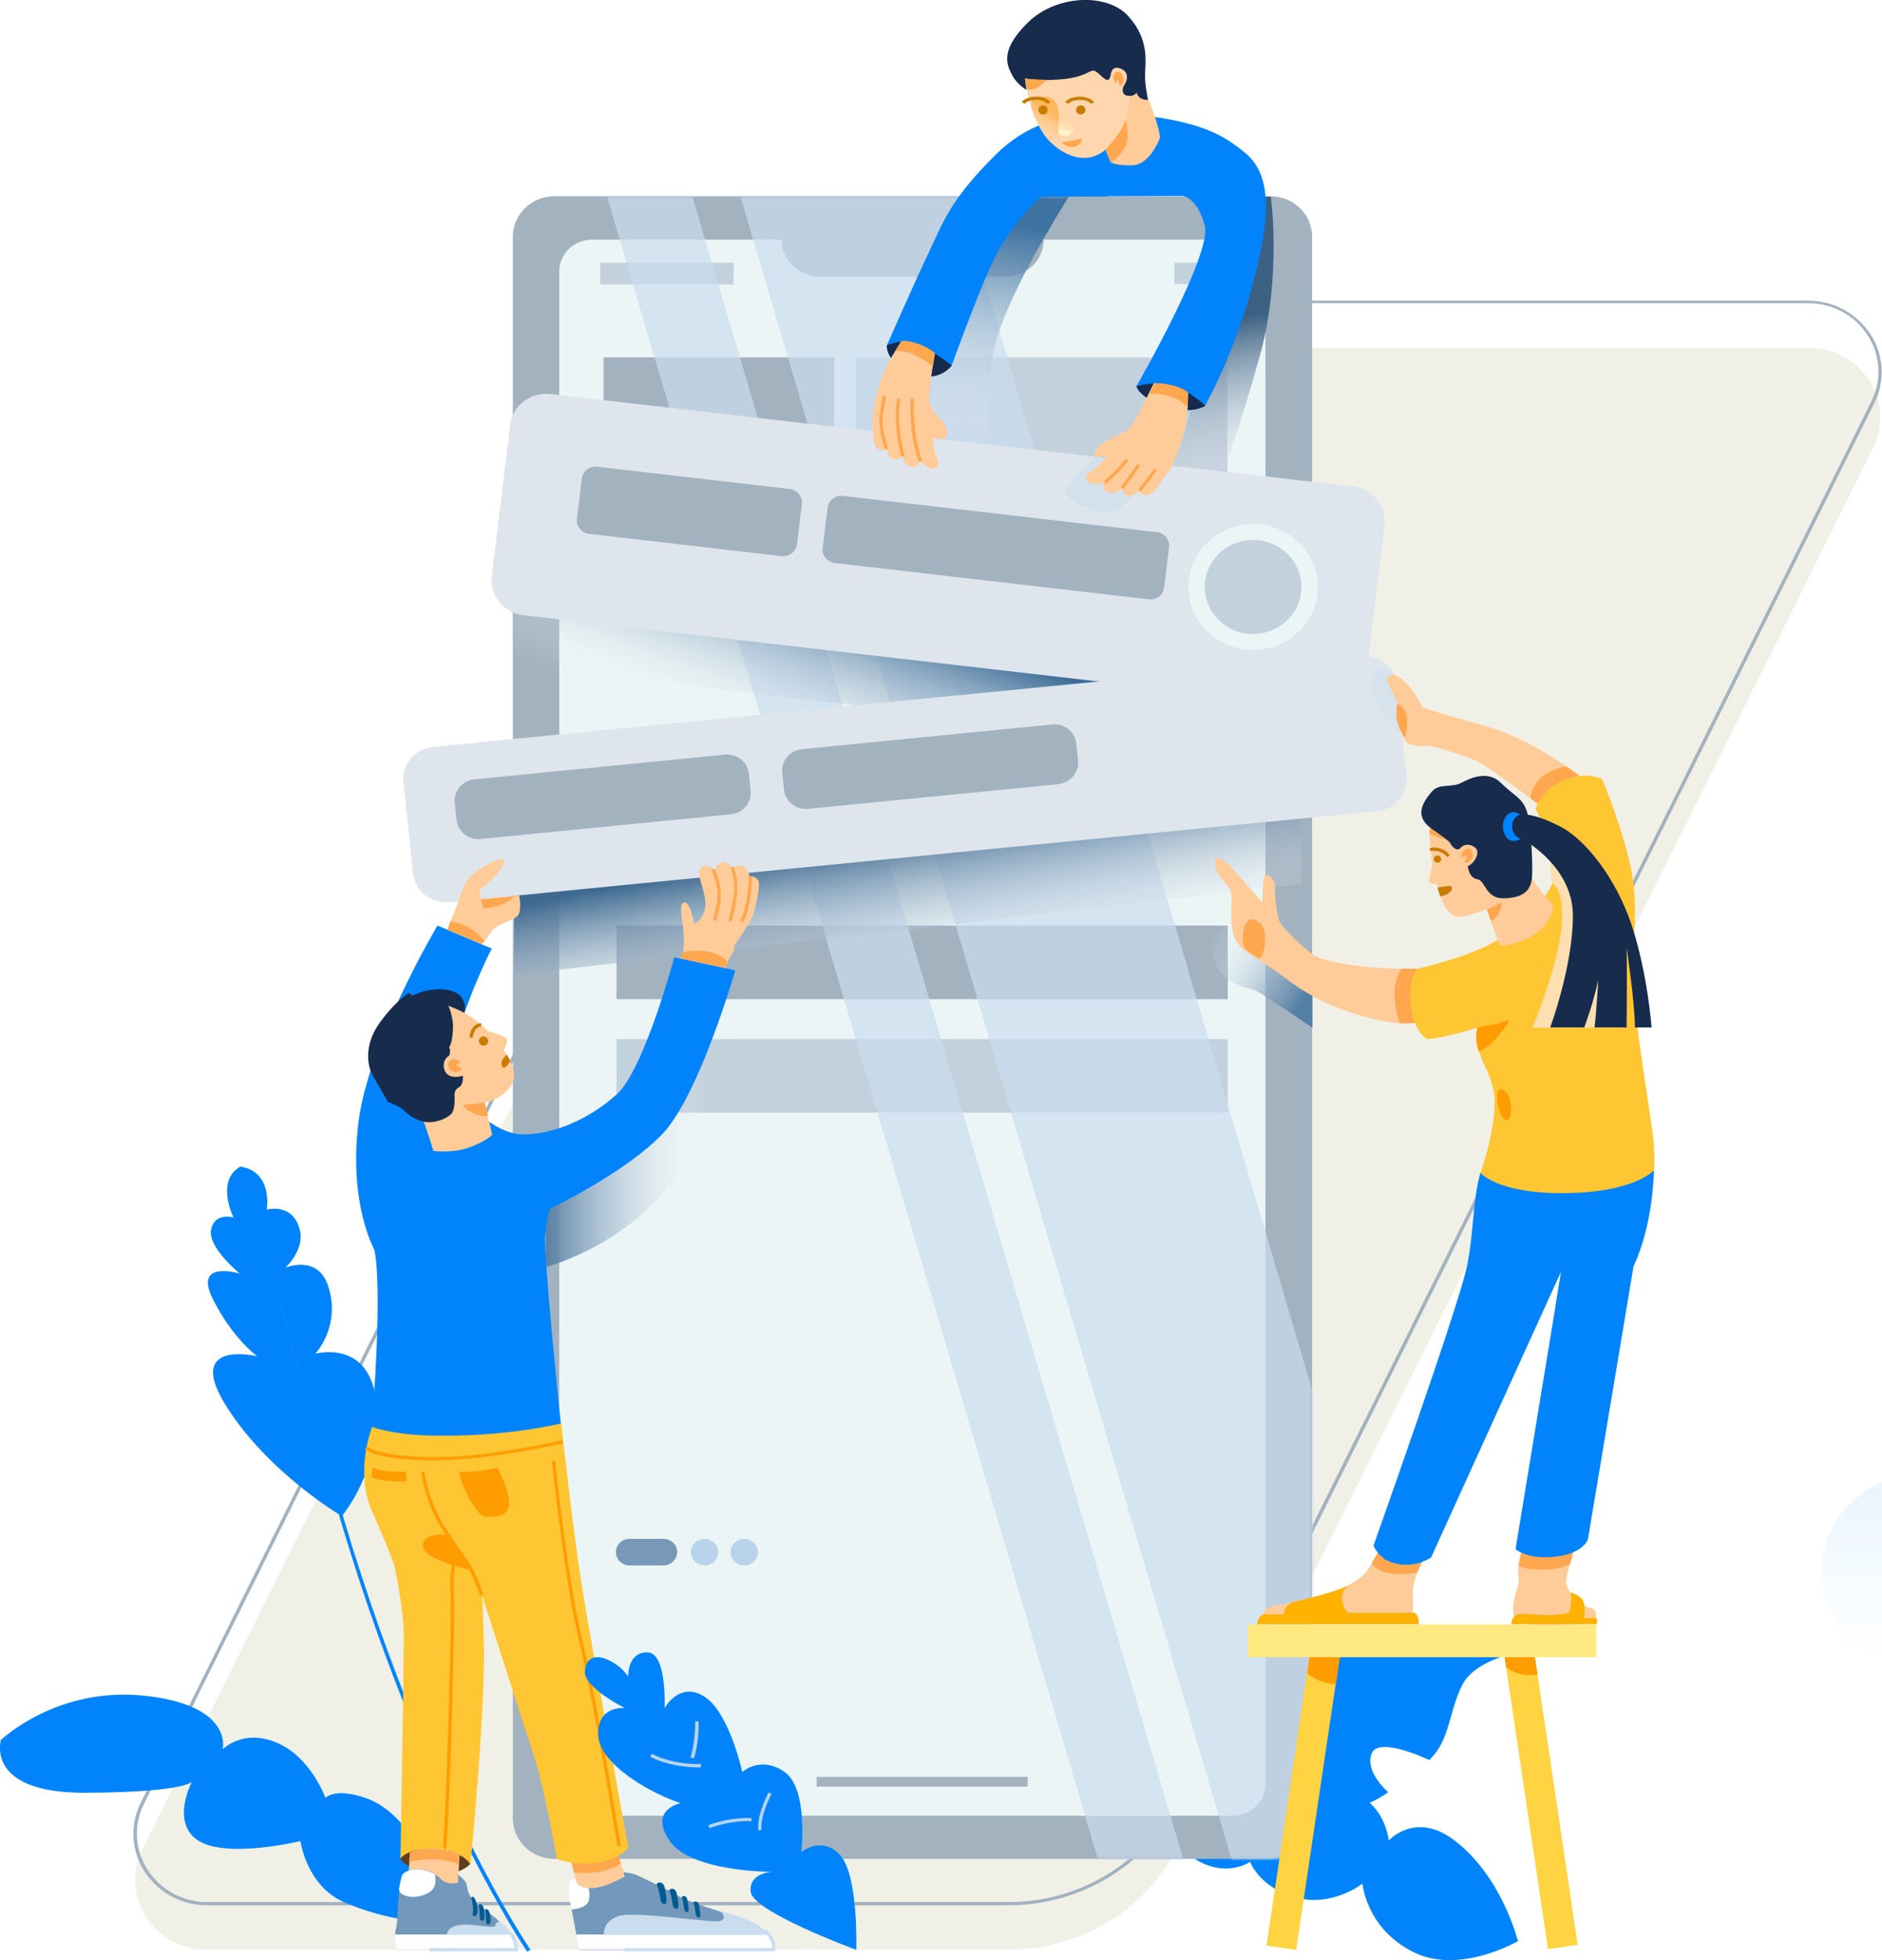 <svg width="563" height="586" viewBox="0 0 563 586" fill="none" xmlns="http://www.w3.org/2000/svg">
<g clip-path="url(#clip0_921_3450)">
<path d="M42.594 552.841L250.677 134.671C260.053 115.862 279.605 103.937 301.052 103.937H540.955C556.815 103.937 567.19 120.031 560.307 133.993L352.224 552.163C342.848 570.972 323.296 582.897 301.85 582.897H61.946C46.086 582.897 35.711 566.803 42.594 552.841Z" fill="#F0F0E7"/>
<path d="M301.85 569.615H61.946C54.365 569.615 47.383 565.833 43.293 559.628C39.203 553.326 38.804 545.57 42.096 538.977L250.178 120.807C259.555 101.997 279.505 89.878 300.952 89.878H540.855C548.437 89.878 555.419 93.659 559.509 99.864C563.599 106.07 563.998 113.923 560.706 120.516L352.723 538.589C343.347 557.398 323.396 569.615 301.85 569.615ZM43.093 539.268C39.901 545.667 40.3 553.035 44.191 559.046C48.081 565.058 54.764 568.645 61.946 568.645H301.85C322.997 568.645 342.549 556.72 351.726 538.201L559.808 120.031C563 113.632 562.601 106.263 558.711 100.252C554.821 94.241 548.237 90.654 540.955 90.654H301.052C279.904 90.654 260.353 102.579 251.176 121.098L43.093 539.268Z" fill="#A3B2BF"/>
<path d="M0.3 520.167C0.3 520.167 17.058 504.073 43.492 506.981C69.926 509.89 66.635 522.979 66.635 522.979C66.635 522.979 72.719 516.677 82.894 521.04C93.069 525.403 97.358 537.522 97.358 537.522C97.358 537.522 100.052 534.323 109.328 537.522C118.605 540.722 124.491 550.321 126.087 555.265C127.683 560.21 128.88 570.875 128.88 570.875L132.87 582.898C132.87 582.898 118.406 562.828 100.65 552.744C82.894 542.661 47.283 523.27 47.283 523.27L0.3 520.167Z" fill="#0184FB"/>
<path d="M132.969 582.897C132.969 582.897 109.129 540.14 66.634 526.372C24.24 512.605 0.299 520.07 0.299 520.07C0.299 520.07 -4.788 536.165 25.736 535.971C56.26 535.777 57.457 532.577 57.457 532.577C57.457 532.577 50.774 545.085 59.552 550.417C68.23 555.653 89.876 550.417 89.876 550.417C89.876 550.417 91.672 563.894 103.044 568.742C114.415 573.59 123.692 574.268 123.692 574.268L132.969 582.897Z" fill="#0184FB"/>
<path d="M157.708 583.479C157.609 583.382 148.731 570.293 136.86 545.86C125.888 523.27 110.027 485.942 96.86 436.688C77.408 364.359 74.615 359.318 74.415 358.93L74.814 358.639L74.615 358.057L75.014 358.154C76.411 358.93 84.889 388.21 97.857 436.397C111.024 485.554 126.885 522.785 137.858 545.375C149.728 569.808 158.606 582.8 158.706 582.897L157.708 583.479Z" fill="#0184FB"/>
<path d="M102.246 453.268C102.246 453.268 113.817 439.888 112.52 420.012C111.224 400.136 94.365 404.693 94.365 404.693C94.365 404.693 102.246 396.258 98.056 384.138C94.864 375.024 85.388 379 85.388 379C85.388 379 91.273 373.57 89.677 367.656C87.582 359.415 79.802 361.645 79.802 361.645C79.802 361.645 81.797 350.01 71.622 348.75L102.246 453.268Z" fill="#0184FB"/>
<path d="M102.246 453.266C102.246 453.266 80.201 440.371 67.632 420.302C55.064 400.232 76.909 405.467 76.909 405.467C76.909 405.467 69.528 400.135 63.642 388.306C57.757 376.478 71.722 380.744 71.722 380.744C71.722 380.744 62.146 372.987 63.144 367.655C64.141 362.322 69.827 363.97 69.827 363.97C69.827 363.97 64.44 353.014 71.822 348.845L102.246 453.266Z" fill="#0184FB"/>
<path d="M454.07 580.28C454.07 580.28 449.382 561.082 435.118 550.223C423.447 541.303 415.466 550.223 415.466 550.223C415.466 550.223 413.771 534.42 398.509 535.874C383.247 537.328 379.855 543.921 379.855 543.921C379.855 543.921 371.576 537.619 365.191 539.849C358.907 542.079 352.523 548.672 352.523 548.672L410.778 555.071L454.07 580.28Z" fill="#0184FB"/>
<path d="M352.723 551.968C352.723 551.968 387.936 543.145 415.567 554.586C443.198 566.027 454.171 580.28 454.171 580.28C454.171 580.28 436.515 590.654 422.55 583.479C408.584 576.304 407.587 563.118 407.587 563.118C407.587 563.118 398.609 570.293 387.637 567.287C376.664 564.282 373.971 556.622 373.971 556.622C373.971 556.622 364.295 563.409 352.723 551.968Z" fill="#0184FB"/>
<path d="M356.713 516.192C356.713 516.192 365.392 496.51 398.609 494.28C431.827 492.05 451.677 488.753 458.46 493.019C458.46 493.019 441.902 495.153 437.512 503.588C433.223 512.12 433.822 520.361 427.537 526.178C427.537 526.178 412.275 518.81 410.28 524.336C408.285 529.863 415.268 535.777 415.268 535.777C415.268 535.777 404.993 544.309 387.636 541.594C370.28 538.88 363.696 535.777 363.696 535.777C363.696 535.777 369.382 526.469 365.392 526.178C361.402 525.887 356.713 533.159 356.713 533.159V516.192Z" fill="#0184FB"/>
<path d="M380.155 555.75H165.888C159.005 555.75 153.419 550.32 153.419 543.63V70.778C153.419 64.088 159.005 58.658 165.888 58.658H380.055C386.938 58.658 392.524 64.088 392.524 70.778V543.63C392.624 550.32 387.038 555.75 380.155 555.75Z" fill="#A3B2BF"/>
<path d="M368.783 71.65H312.223C312.223 77.759 307.136 82.703 300.852 82.703H245.19C238.906 82.703 233.818 77.759 233.818 71.65H177.159C171.673 71.65 167.284 75.916 167.284 81.249V533.256C167.284 538.589 171.673 542.855 177.159 542.855H368.683C374.169 542.855 378.558 538.589 378.558 533.256V81.249C378.658 75.916 374.269 71.65 368.783 71.65Z" fill="#EBF5F6"/>
<path d="M198.506 468.005H188.331C186.137 468.005 184.241 466.26 184.241 464.03C184.241 461.897 186.037 460.055 188.331 460.055H198.506C200.701 460.055 202.596 461.8 202.596 464.03C202.496 466.26 200.701 468.005 198.506 468.005Z" fill="#7799B7"/>
<path d="M210.776 468.005C208.581 468.005 206.686 466.26 206.686 464.03C206.686 461.897 208.481 460.055 210.776 460.055C212.97 460.055 214.865 461.8 214.865 464.03C214.865 466.26 212.97 468.005 210.776 468.005Z" fill="#B9D3EB"/>
<path d="M222.647 468.005C220.452 468.005 218.557 466.26 218.557 464.03C218.557 461.897 220.352 460.055 222.647 460.055C224.841 460.055 226.737 461.8 226.737 464.03C226.737 466.26 224.941 468.005 222.647 468.005Z" fill="#B9D3EB"/>
<path d="M367.286 276.711H184.441V298.72H367.286V276.711Z" fill="#A3B2BF"/>
<path d="M392.623 307.252C392.623 307.252 378.159 297.363 375.666 296.199C373.172 295.036 367.785 294.842 364.394 289.413C361.002 283.983 363.097 278.941 361.9 277.293C360.703 275.645 355.117 271.961 356.214 270.797C357.311 269.634 360.304 269.924 363.396 272.251C366.488 274.578 369.68 276.711 369.68 276.711L392.623 291.449V307.252Z" fill="url(#paint0_linear_921_3450)"/>
<path d="M367.286 310.646H184.441V332.655H367.286V310.646Z" fill="#C3D1DD"/>
<path d="M307.435 531.22H244.292V534.129H307.435V531.22Z" fill="#A3B2BF"/>
<path d="M367.187 106.845H255.964V173.939H367.187V106.845Z" fill="#C3D1DD"/>
<path d="M380.154 58.755C380.154 58.755 383.546 82.703 376.763 106.845C369.98 130.987 365.89 140.974 365.89 140.974H351.326L373.272 59.046L380.154 58.755Z" fill="url(#paint1_linear_921_3450)"/>
<path d="M249.579 106.845H180.551V173.939H249.579V106.845Z" fill="#A3B2BF"/>
<path d="M219.454 78.534H179.553V85.03H219.454V78.534Z" fill="#C3D1DD"/>
<path d="M351.326 84.933V78.534H367.286" fill="#C3D1DD"/>
<mask id="mask0_921_3450" style="mask-type:alpha" maskUnits="userSpaceOnUse" x="153" y="58" width="240" height="498">
<path d="M380.155 555.75H165.888C159.005 555.75 153.419 550.32 153.419 543.63V70.778C153.419 64.088 159.005 58.658 165.888 58.658H380.056C386.939 58.658 392.525 64.088 392.525 70.778V543.63C392.624 550.32 387.038 555.75 380.155 555.75Z" fill="#A8D4DA"/>
</mask>
<g mask="url(#mask0_921_3450)">
<g opacity="0.7">
<g style="mix-blend-mode:multiply">
<path d="M328.581 556.332L181.447 58.27H206.984L354.118 556.332H328.581Z" fill="#CADDEF"/>
</g>
</g>
<g opacity="0.7">
<g style="mix-blend-mode:multiply">
<path d="M368.582 556.332L221.348 58.27H286.985L434.119 556.332H368.582Z" fill="#CADDEF"/>
</g>
</g>
<path d="M319.903 58.562C319.903 58.562 302.147 86.194 297.958 102.192C293.768 118.189 296.561 132.927 296.561 132.927L279.204 130.987C279.204 130.987 276.411 117.414 283.194 97.538C289.978 77.662 308.432 58.562 308.432 58.562H319.903Z" fill="url(#paint2_linear_921_3450)"/>
</g>
<path d="M367.286 78.534V84.933H351.326" fill="#C3D1DD"/>
<path d="M153.817 156.68V199.147L389.332 226.294V175.49L153.817 156.68Z" fill="url(#paint3_linear_921_3450)"/>
<path d="M396.514 211.557L156.611 183.925C150.625 183.246 146.436 178.01 147.134 172.193L152.62 127.012C153.319 121.194 158.705 117.122 164.69 117.801L404.694 145.433C410.679 146.112 414.868 151.348 414.17 157.165L408.684 202.346C407.886 208.067 402.499 212.236 396.514 211.557Z" fill="#DEE5EC"/>
<g opacity="0.7">
<g style="mix-blend-mode:multiply">
<path opacity="0.7" d="M327.585 136.514C327.585 136.514 319.605 143.979 318.907 146.694C318.208 149.409 330.577 156.002 335.665 151.348C340.752 146.694 348.533 138.938 348.533 138.938L327.585 136.514Z" fill="#CADDEF"/>
</g>
</g>
<path d="M389.332 221.834V264.301L153.817 291.449V240.644L389.332 221.834Z" fill="url(#paint4_linear_921_3450)"/>
<path d="M411.975 242.486L134.366 269.731C128.979 270.215 124.191 266.434 123.593 261.199L120.7 233.76C120.201 228.524 124.091 223.871 129.478 223.289L407.088 196.044C412.474 195.56 417.262 199.341 417.861 204.576L420.754 232.015C421.252 237.25 417.362 242.001 411.975 242.486Z" fill="#DEE5EC"/>
<g opacity="0.7">
<g opacity="0.7">
<path opacity="0.7" d="M419.357 219.12C419.357 219.12 409.581 211.751 410.279 204.092C410.978 196.432 417.062 201.668 417.062 201.668C417.062 201.668 419.357 215.629 419.357 219.12Z" fill="#CADDEF"/>
</g>
</g>
<path d="M371.975 45.278C367.785 41.982 362.498 37.716 347.536 35.292C329.88 32.48 311.824 32.48 298.059 46.054C284.293 59.628 282.298 66.124 277.909 75.335C273.52 84.545 265.34 103.161 265.34 103.161C265.34 103.161 265.34 109.754 273.719 111.693C281.999 113.632 284.692 109.269 284.692 109.269C284.692 109.269 292.872 86.678 297.36 77.468C301.849 68.257 310.627 58.755 311.924 58.755C313.221 58.755 353.72 58.561 353.72 58.561C353.72 58.561 358.01 58.755 360.404 67.384C362.698 76.013 339.955 115.474 339.955 115.474C339.955 115.474 340.354 118.48 348.134 121.389C355.915 124.297 360.503 121.292 360.503 121.292C360.503 121.292 371.077 102.579 376.464 78.146C380.354 60.985 379.357 50.999 371.975 45.278Z" fill="#0184FB"/>
<path d="M339.955 115.474C339.955 115.474 345.641 113.729 350.828 115.28C355.915 116.832 360.604 121.291 360.604 121.291C360.604 121.291 356.913 124.006 348.933 121.582C340.952 119.158 339.955 115.474 339.955 115.474Z" fill="#172B4D"/>
<path d="M265.341 103.161C265.939 103.161 269.031 101.222 273.819 102.773C278.607 104.324 284.692 109.269 284.692 109.269C284.692 109.269 280.603 115.183 272.223 111.305C264.343 107.524 265.341 103.161 265.341 103.161Z" fill="#172B4D"/>
<path d="M336.663 15.028C336.663 15.028 340.554 22.688 343.546 29.863C346.638 37.037 347.037 41.109 347.037 41.109C347.037 41.109 344.145 49.448 338.459 49.448C332.773 49.448 332.174 48.381 332.174 48.381L325.292 31.511L336.663 15.028Z" fill="#FFCC99"/>
<path d="M316.513 5.721C316.513 5.721 309.63 8.144 307.336 15.416C305.041 22.688 308.633 36.843 314.019 42.273C319.406 47.702 327.585 50.029 333.172 41.982C338.758 33.838 336.663 32.48 339.157 25.694C341.65 18.907 339.356 16.192 337.062 12.411C333.271 6.011 326.289 2.521 316.513 5.721Z" fill="#FFD6AD"/>
<path d="M316.712 34.128C316.513 33.353 316.613 31.414 315.216 29.862C313.82 28.311 307.934 28.505 308.433 31.704C309.031 35.389 312.224 40.334 313.421 41.691C314.717 42.951 317.111 40.237 317.111 40.237C317.111 40.237 316.712 40.237 316.613 39.17C316.513 38.104 317.012 35.583 316.712 34.128Z" fill="url(#paint5_linear_921_3450)"/>
<path d="M355.416 117.413C355.416 117.413 355.515 122.067 354.817 125.945C354.219 129.92 351.426 138.646 349.131 141.652C346.837 144.658 345.241 147.566 343.445 147.954C341.65 148.342 340.952 147.372 340.652 146.694C340.652 146.694 339.156 148.536 337.361 148.148C335.565 147.76 335.465 145.918 335.465 145.918C335.465 145.918 333.77 148.051 331.475 147.179C329.48 146.403 330.178 144.367 330.178 144.367C330.178 144.367 326.488 145.239 325.39 143.979C324.293 142.719 325.291 141.264 326.687 140.683C328.084 140.101 331.076 136.513 331.076 136.513H327.186C327.186 136.513 326.887 134.09 331.076 131.763C334.867 129.63 336.862 129.242 338.258 127.594C339.655 125.945 345.141 114.601 345.141 114.601C345.141 114.601 351.326 114.311 355.416 117.413Z" fill="#FFCC99"/>
<path d="M269.629 102.094C269.629 102.094 267.036 105.876 265.24 109.463C263.444 113.05 260.851 121.873 261.05 125.558C261.25 129.242 260.951 132.635 262.148 133.799C263.345 134.962 264.542 134.671 265.24 134.187C265.24 134.187 265.439 136.514 267.135 137.192C268.831 137.871 269.928 136.32 269.928 136.32C269.928 136.32 270.128 139.034 272.522 139.519C274.617 140.004 275.215 137.871 275.215 137.871C275.215 137.871 277.809 140.586 279.405 140.101C281.001 139.616 281.001 137.871 280.203 136.707C279.405 135.447 279.105 130.987 279.105 130.987L282.597 131.375C282.597 131.375 284.193 128.66 282.098 126.333C279.305 123.134 278.108 121.582 277.908 119.546C277.709 117.51 279.604 105.682 279.604 105.682C279.604 105.682 273.819 101.513 269.629 102.094Z" fill="#FFCC99"/>
<path d="M341.252 146.985L340.454 146.403C340.454 146.403 343.047 143.398 345.242 140.101L346.04 140.586C343.845 143.882 341.252 146.888 341.252 146.985Z" fill="#FFA74F"/>
<path d="M336.065 146.209L335.267 145.627C335.267 145.531 339.357 140.198 340.155 138.744L341.052 139.228C340.254 140.683 336.264 145.918 336.065 146.209Z" fill="#FFA74F"/>
<path d="M330.777 144.658L330.179 143.882C330.179 143.882 333.67 141.071 336.763 137.192L337.561 137.774C334.369 141.846 330.777 144.658 330.777 144.658Z" fill="#FFA74F"/>
<path d="M203.594 286.504C203.594 286.504 204.791 285.728 204.592 280.493C204.392 275.354 202.896 270.894 204.392 269.924C205.888 268.955 207.085 273.027 207.684 276.227C207.684 276.227 209.579 275.742 210.776 272.154C211.973 268.567 208.781 263.041 209.18 260.52C209.579 257.999 213.07 258.678 213.968 260.52C213.968 260.52 213.769 258.387 215.963 257.902C218.357 257.514 219.155 260.035 219.155 260.035C219.155 260.035 220.153 258.29 221.849 258.774C224.143 259.453 224.143 261.974 224.143 261.974C224.143 261.974 226.337 261.78 226.936 263.525C227.435 265.271 225.938 271.379 225.24 273.609C224.542 275.839 219.754 282.529 219.754 282.529C219.754 282.529 219.854 284.177 218.856 285.437C217.859 286.698 216.961 289.509 216.961 289.509L203.594 286.504Z" fill="#FFCC99"/>
<path d="M109.628 432.81C109.628 432.81 103.244 421.369 106.635 416.036C110.126 410.704 111.224 413.225 111.224 413.225C111.224 413.225 114.316 421.466 113.418 427.283L109.628 432.81Z" fill="#0184FB"/>
<path d="M163.294 378.806C163.294 378.806 188.93 372.213 203.494 349.913C218.058 327.613 209.778 318.693 209.778 318.693L163.294 355.827V378.806Z" fill="url(#paint6_linear_921_3450)"/>
<path d="M130.874 276.711C130.874 276.711 110.225 311.325 107.233 335.564C104.24 359.802 111.921 373.473 111.921 373.473C111.921 373.473 114.714 381.23 111.223 426.702C111.223 426.702 118.505 432.519 133.168 432.81C147.832 433.101 167.782 425.732 167.782 425.732C167.782 425.732 162.495 375.024 163.094 369.207C163.692 363.39 164.391 361.451 164.391 361.451C164.391 361.451 187.334 350.495 198.306 338.86C209.279 327.225 219.953 290.091 219.953 290.091L201.698 286.213C201.698 286.213 192.72 319.857 184.441 327.225C176.161 334.691 165.488 339.151 156.51 339.151C147.533 339.151 138.555 328.486 138.555 328.486C138.555 328.486 134.266 315.882 138.854 302.986C143.543 290.091 147.134 283.595 147.134 283.595L130.874 276.711Z" fill="#0184FB"/>
<path d="M129.678 344.096C129.678 344.096 125.887 343.611 123.892 341.672C121.897 339.733 130.276 337.794 133.967 338.569C137.658 339.345 138.456 343.708 138.456 343.708C138.456 343.708 132.969 344.968 129.678 344.096Z" fill="#0184FB"/>
<path d="M374.867 194.299C385.555 194.299 394.219 185.878 394.219 175.49C394.219 165.101 385.555 156.68 374.867 156.68C364.18 156.68 355.515 165.101 355.515 175.49C355.515 185.878 364.18 194.299 374.867 194.299Z" fill="#EBF5F6"/>
<path d="M374.868 189.548C382.856 189.548 389.332 183.254 389.332 175.49C389.332 167.725 382.856 161.431 374.868 161.431C366.88 161.431 360.404 167.725 360.404 175.49C360.404 183.254 366.88 189.548 374.868 189.548Z" fill="#C3D1DD"/>
<path d="M129.678 344.096C129.678 344.096 136.062 344.968 141.449 342.641C146.835 340.315 147.234 339.151 147.234 339.151L144.94 329.649C144.94 329.649 151.025 328.777 153.419 323.444C155.813 318.209 146.037 307.059 140.451 303.762C134.865 300.369 130.077 298.624 124.391 302.114C118.705 305.604 116.211 313.555 116.012 320.923C115.812 328.292 126.386 334.691 126.785 335.467C127.184 336.242 129.678 344.096 129.678 344.096Z" fill="#FFCC99"/>
<path d="M170.875 556.525L172.671 564.088C172.671 564.088 176.461 565.251 180.85 564.088C185.14 562.924 186.836 560.5 186.836 560.5L184.541 553.617C184.541 553.617 179.653 555.944 170.875 556.525Z" fill="#FFCC99"/>
<path d="M170.875 556.525L171.673 559.628C171.673 559.628 173.868 560.404 178.855 559.628C183.843 558.852 185.738 557.107 185.738 557.107L184.541 553.617L170.875 556.525Z" fill="#FFA74F"/>
<path d="M111.323 426.605C111.323 426.605 105.936 439.791 111.323 451.91C116.71 464.029 118.006 468.199 118.006 468.199C118.006 468.199 120.799 480.997 120.799 489.529C120.799 498.061 119.802 555.75 119.802 555.75C119.802 555.75 122.994 558.852 129.278 560.016C135.463 561.179 140.75 557.301 140.75 557.301C140.75 557.301 145.338 510.956 144.74 490.595C144.441 478.185 144.141 476.828 144.141 476.828C144.141 476.828 157.408 517.743 160.201 526.469C162.995 535.195 166.586 555.75 166.586 555.75C166.586 555.75 171.473 557.883 178.456 556.913C185.439 555.943 187.932 552.356 187.932 552.356C187.932 552.356 176.361 488.656 173.867 472.852C171.374 457.049 167.882 425.538 167.882 425.538C167.882 425.538 153.418 429.222 133.169 429.222C118.306 429.416 111.323 426.605 111.323 426.605Z" fill="#FFC633"/>
<path d="M184.741 551.969C184.641 551.581 177.758 509.114 173.269 490.79C168.78 472.368 165.189 437.076 165.09 436.785L166.087 436.688C166.087 437.076 169.778 472.271 174.267 490.596C178.756 509.017 185.639 551.484 185.738 551.872L184.741 551.969Z" fill="#FF9D00"/>
<path d="M119.702 555.75C119.702 555.75 121.697 552.357 130.176 552.841C138.655 553.326 140.65 557.301 140.65 557.301C140.65 557.301 137.059 561.373 129.179 560.016C121.199 558.659 119.702 555.75 119.702 555.75Z" fill="#5D3E22"/>
<path d="M143.543 477.022C143.543 477.022 141.947 472.174 140.551 469.653C139.354 467.423 137.858 465.29 136.262 463.06C134.765 461.024 133.269 458.794 131.773 456.37C126.985 448.517 125.987 440.179 125.987 440.082L126.985 439.985C126.985 440.082 127.982 448.226 132.67 455.886C134.167 458.31 135.663 460.443 137.159 462.576C138.755 464.806 140.252 466.939 141.548 469.265C142.945 471.883 144.541 476.537 144.641 476.731L143.543 477.022Z" fill="#FF9D00"/>
<path d="M122.695 553.908L121.997 562.731C121.997 562.731 124.59 565.251 129.777 565.542C134.865 565.833 136.96 564.185 136.96 564.185L137.458 554.586C137.359 554.586 129.977 550.805 122.695 553.908Z" fill="#FFCC99"/>
<path d="M119.802 562.924C119.802 562.924 120.001 561.373 120.4 560.501C120.799 559.628 123.592 558.174 127.283 559.143C130.974 560.113 131.373 561.761 133.069 562.634C134.764 563.409 136.959 562.924 136.959 562.924L137.059 560.501C137.059 560.501 139.453 562.149 139.652 563.7C139.852 565.251 140.45 567.869 143.742 570.002C147.034 572.135 152.421 576.886 153.518 579.116C154.515 581.346 154.515 582.897 154.515 582.897H118.505C118.505 582.897 117.807 578.728 118.505 576.401C119.103 574.171 118.904 566.609 119.802 562.924Z" fill="#7298BB"/>
<path d="M172.271 562.44C172.271 562.44 170.476 562.052 170.177 563.603C169.977 565.252 171.074 571.263 171.773 574.947C172.271 577.468 173.269 582.995 173.269 582.995H231.325C231.325 582.995 231.524 581.346 230.128 578.922C228.831 576.498 224.142 573.881 219.654 572.717C215.165 571.554 204.89 568.16 203.095 566.9C201.299 565.639 191.923 561.276 190.526 560.598C189.03 559.919 186.536 559.725 186.536 559.725L186.835 560.986C186.835 560.986 182.945 563.409 178.855 564.282C173.269 565.349 172.271 562.44 172.271 562.44Z" fill="#7298BB"/>
<path d="M134.366 315.591C134.366 315.591 132.171 316.754 132.869 319.566C133.568 322.378 136.76 322.184 138.455 321.602C138.455 321.602 138.755 324.22 137.358 324.995C135.962 325.771 135.962 327.128 135.962 327.128C135.962 327.128 136.361 331.588 134.964 333.043C133.568 334.497 129.976 335.951 126.884 335.37C123.792 334.788 121.897 332.946 120.6 331.782C119.303 330.619 116.111 329.455 116.111 329.455C116.111 329.455 113.218 324.608 111.522 321.602C109.827 318.596 108.829 312.197 113.717 305.604C118.505 299.011 122.296 296.878 122.296 296.878L123.393 297.654C123.393 297.654 128.879 294.745 134.565 296.103C140.251 297.46 138.954 302.696 138.954 302.696L134.066 300.563C134.066 300.563 135.862 304.15 135.463 308.319C135.164 312.488 134.366 312.973 134.366 312.973C134.366 312.973 134.964 314.33 134.366 315.591Z" fill="#172B4D"/>
<path d="M133.768 277.875C133.768 277.875 136.162 272.251 137.359 268.955C138.556 265.658 138.855 263.525 141.349 261.392C143.843 259.259 149.529 256.157 150.526 256.932C151.524 257.708 149.928 260.326 146.436 263.525C142.945 266.725 143.344 266.046 143.344 266.046L143.843 268.858L155.314 267.694C155.314 267.694 156.212 272.057 154.915 273.706C153.519 275.451 148.531 275.936 146.736 278.844C144.94 281.753 144.142 282.141 144.142 282.141L133.768 277.875Z" fill="#FFCC99"/>
<path d="M187.932 501.164C187.932 501.164 187.633 493.989 193.618 493.989C199.603 493.989 198.805 510.666 198.805 510.666C198.805 510.666 203.294 502.424 210.776 507.272C218.257 512.12 222.048 529.766 222.048 529.766C222.048 529.766 227.534 524.724 234.716 529.766C241.898 534.808 239.704 553.714 239.704 553.714C239.704 553.714 245.888 548.575 251.375 554.684C256.861 560.792 256.163 582.995 256.163 582.995C256.163 582.995 240.901 571.069 237.709 567.482C234.517 563.894 231.225 559.822 231.225 559.822L211.574 536.65L200.601 528.118L186.935 503.103L187.932 501.164Z" fill="#0184FB"/>
<path d="M256.063 582.898C256.063 582.898 246.088 572.136 240.502 564.67C234.816 557.204 228.931 547.509 215.564 533.644C202.696 520.264 197.609 519.101 197.609 519.101C197.609 519.101 190.626 502.328 184.94 498.062C179.254 493.892 175.264 494.862 174.965 499.71C174.666 504.558 186.935 510.666 186.935 510.666C186.935 510.666 178.656 509.696 178.955 518.713C179.254 527.73 195.614 536.553 203.594 539.074C203.594 539.074 193.918 541.013 200.302 550.321C206.586 559.725 231.225 559.628 231.225 559.628C231.225 559.628 224.143 559.628 224.542 565.446C224.841 571.457 256.063 582.898 256.063 582.898Z" fill="#0184FB"/>
<path d="M207.584 525.694L206.587 525.403C206.587 525.403 208.083 520.555 207.983 514.641H208.981C209.18 520.749 207.684 525.5 207.584 525.694Z" fill="#B9D3EB"/>
<path d="M208.98 528.409C206.786 528.409 200.202 528.118 194.516 525.209L195.015 524.336C201.599 527.73 209.579 527.439 209.679 527.342V528.312C209.679 528.409 209.479 528.409 208.98 528.409Z" fill="#B9D3EB"/>
<path d="M212.272 546.539L211.873 545.667C218.656 543.146 224.541 543.534 224.841 543.534L224.741 544.503C224.741 544.406 218.855 544.115 212.272 546.539Z" fill="#B9D3EB"/>
<path d="M226.936 547.315C226.936 547.218 225.939 543.727 229.929 535.874L230.826 536.262C227.036 543.727 227.834 547.024 227.834 547.024L226.936 547.315Z" fill="#B9D3EB"/>
<path d="M401.551 490.136L392.666 488.888L378.872 581.678L387.758 582.926L401.551 490.136Z" fill="#FFD341"/>
<path d="M463.082 582.682L471.967 581.434L458.173 488.644L449.288 489.891L463.082 582.682Z" fill="#FFD341"/>
<path d="M477.512 485.651H373.271V495.443H477.512V485.651Z" fill="#FFE980"/>
<path d="M426.14 465.581C426.14 465.581 422.45 471.883 422.649 476.537C422.849 481.191 422.649 484.488 421.452 485.457H378.359C378.359 485.457 376.364 482.064 379.556 480.609C382.748 479.155 383.048 480.124 384.743 479.446C386.439 478.767 397.911 476.828 402.699 474.307C407.487 471.689 408.385 470.429 409.382 468.975C410.38 467.52 414.07 460.733 414.07 460.733L426.14 465.581Z" fill="#FFCC99"/>
<path d="M455.966 459.764C455.966 459.764 454.769 465.096 454.271 467.908C453.772 470.72 454.57 471.398 454.271 473.144C453.971 474.889 452.076 479.737 452.774 482.451C453.572 485.166 454.57 484.875 457.263 485.554C459.956 486.233 471.428 485.554 471.428 485.554H475.717C475.717 485.554 477.513 485.36 477.513 483.324C477.513 481.288 476.515 480.9 475.418 480.609C474.221 480.318 472.525 479.543 472.026 479.155C471.528 478.767 469.533 476.149 468.635 473.919C467.837 471.689 471.428 463.739 470.63 461.315C469.932 458.891 455.966 459.764 455.966 459.764Z" fill="#FFCC99"/>
<path d="M412.174 464.224L410.379 467.326C410.379 467.326 411.775 469.944 416.364 470.429C420.953 470.914 424.045 470.041 424.045 470.041L425.541 466.648L412.174 464.224Z" fill="#FFA74F"/>
<path d="M455.068 464.127L454.27 467.908C454.27 467.908 455.567 469.459 461.851 469.265C467.836 469.168 469.831 467.423 469.831 467.423L470.729 463.351L455.068 464.127Z" fill="#FFA74F"/>
<path d="M494.769 349.913C494.769 349.913 494.669 365.911 488.684 378.515L475.018 460.249C475.018 460.249 473.722 464.418 465.342 465.387C456.963 466.357 453.372 463.157 453.372 463.157L467.038 380.066L428.135 465.581C428.135 465.581 424.145 468.587 418.359 467.617C412.574 466.648 410.878 462.091 410.878 462.091C410.878 462.091 436.514 390.053 438.808 378.709C441.103 367.365 440.404 359.221 442.898 350.495L494.769 349.913Z" fill="#0184FB"/>
<path d="M423.247 305.701C423.247 305.701 419.158 306.671 410.878 304.635C401.901 302.405 393.721 299.399 384.643 292.515C375.566 285.632 372.075 285.438 369.681 281.075C367.287 276.712 368.982 268.47 368.184 266.337C367.386 264.204 363.197 261.49 363.396 257.902C363.596 254.315 367.885 258.872 368.883 259.841C369.88 260.811 376.364 268.567 377.661 269.731C377.661 269.731 377.661 263.623 378.16 262.168C378.658 260.714 381.651 262.362 381.451 265.756C381.252 269.149 382.15 273.512 382.648 275.16C383.147 276.809 387.935 281.656 392.424 285.147C396.913 288.734 416.564 289.898 423.846 289.704L423.247 305.701Z" fill="#FFCC99"/>
<path d="M472.426 231.821C472.426 231.821 458.46 220.962 443.797 216.89C429.133 212.818 425.642 211.557 425.642 211.557C425.642 211.557 423.048 206.128 419.757 203.316C416.465 200.504 414.869 201.862 414.969 203.316C415.068 204.77 417.762 208.746 417.961 210.297C418.161 211.848 417.163 213.593 417.961 215.533C418.759 217.472 420.555 221.835 420.555 221.835C420.555 221.835 423.048 223.774 427.537 222.901C427.537 222.901 439.308 225.81 443.597 228.525C447.887 231.239 460.455 240.644 460.455 240.644C460.455 240.644 469.832 236.378 472.426 231.821Z" fill="#FFCC99"/>
<path d="M457.761 238.608C457.761 238.608 458.26 234.051 462.25 231.53C466.24 229.009 468.634 229.203 468.634 229.203L472.325 231.821L460.554 240.741L457.761 238.608Z" fill="#FFA74F"/>
<path d="M419.257 289.606C419.257 289.606 416.963 292.806 417.163 297.751C417.362 302.695 418.759 305.895 418.759 305.895C418.759 305.895 422.35 306.089 423.347 305.701L423.846 289.606H419.257Z" fill="#FFA74F"/>
<path d="M464.345 264.107C464.345 264.107 464.345 250.728 459.357 241.808C459.357 241.808 461.352 235.505 468.335 232.985C475.318 230.464 479.308 232.985 479.308 232.985C479.308 232.985 486.49 250.34 488.285 261.683C490.081 273.027 488.485 279.136 488.285 289.995C488.086 300.854 494.47 336.533 494.769 342.351C495.068 348.168 494.769 349.913 494.769 349.913C494.769 349.913 488.385 356.991 466.041 356.7C447.786 356.506 442.898 350.689 442.898 350.689C442.898 350.689 448.684 334.012 446.689 325.674C444.694 317.336 441.502 316.754 441.901 307.253C441.901 307.253 432.125 310.355 426.938 310.646C426.938 310.646 423.347 308.998 422.15 301.532C420.953 294.067 423.746 289.704 423.746 289.704C423.746 289.704 436.614 286.698 444.095 283.111C451.577 279.523 461.452 270.991 464.345 264.107Z" fill="#FFC633"/>
<path d="M464.345 264.107C464.345 264.107 468.335 265.562 467.039 277.875C465.742 290.188 458.36 307.253 458.36 307.253H485.293C485.293 307.253 478.011 263.041 471.827 257.999C465.742 253.054 464.046 255.575 464.046 255.575L464.345 264.107Z" fill="#FFDEAF"/>
<path d="M467.438 380.357L466.64 379.775C466.74 379.678 471.927 371.922 473.523 364.068L474.52 364.262C472.924 372.31 467.538 380.26 467.438 380.357Z" fill="#0184FB"/>
<path d="M427.836 245.007C427.836 245.007 426.939 251.212 429.034 261.102C431.128 270.991 433.622 274.094 436.415 274.094C439.208 274.094 444.695 271.767 444.695 271.767L448.585 282.626C448.585 282.626 450.38 283.207 455.468 281.171C460.555 279.135 462.65 276.421 463.647 274.191C464.645 271.961 464.745 270.894 464.745 270.894C464.745 270.894 458.959 264.398 458.061 261.974C457.164 259.55 455.767 247.043 454.071 242.001C451.877 235.699 427.637 233.469 427.836 245.007Z" fill="#FFCC99"/>
<path d="M427.636 249.176C427.636 249.176 432.424 251.503 433.422 250.824C434.42 250.146 427.936 246.655 427.936 246.655L427.636 249.176Z" fill="#FFA74F"/>
<path d="M437.113 253.248C437.113 253.248 438.809 251.697 441.103 253.248C443.397 254.799 440.505 258.678 439.108 258.872C439.108 258.872 439.308 262.459 441.901 262.847C444.495 263.235 444.295 268.858 450.18 268.567C456.066 268.276 457.562 266.046 458.161 263.331C458.759 260.617 458.061 246.655 456.764 242.583C455.467 238.511 452.774 237.832 448.983 234.051C445.193 230.27 440.006 232.5 437.113 234.051C434.22 235.602 430.43 234.051 428.235 236.766C426.041 239.48 422.649 243.746 428.235 247.722C433.821 251.697 433.422 251.406 434.32 252.86C435.317 254.024 436.315 254.412 437.113 253.248Z" fill="#172B4D"/>
<path d="M453.074 244.813C453.074 244.813 450.679 244.813 451.178 247.334C451.677 249.855 452.575 250.049 453.572 250.049C454.57 250.049 470.53 258.484 470.53 273.706C470.53 288.928 463.747 307.156 463.747 307.156H473.922C473.922 307.156 476.515 300.466 478.111 293C478.111 293 477.612 302.211 477.014 307.156H486.59C486.59 307.156 486.79 291.546 486.59 283.305C486.59 283.305 489.084 299.69 489.084 307.156H494.071C494.071 307.156 492.874 290.867 488.086 276.518C483.298 262.168 474.121 251.115 467.338 247.431C460.555 243.747 454.071 242.195 453.074 244.813Z" fill="#172B4D"/>
<path d="M454.67 243.553C454.67 243.553 453.572 242.486 452.176 242.874C450.779 243.262 449.682 244.813 449.582 246.752C449.483 248.885 450.58 250.534 451.378 251.018C452.276 251.6 453.772 251.6 454.969 250.727C454.969 250.727 452.375 250.34 452.375 246.849C452.475 244.231 454.67 243.553 454.67 243.553Z" fill="#0184FB"/>
<path d="M403.397 473.919C403.397 473.919 401.102 475.47 401.501 478.379C401.9 481.385 403.397 482.16 403.397 482.16H422.549C422.549 482.16 424.444 481.675 424.444 485.554H376.065C376.065 485.554 376.264 483.227 377.86 482.645H384.145C384.145 482.645 383.746 480.706 386.539 478.961C386.539 479.058 400.205 475.955 403.397 473.919Z" fill="#FFB200"/>
<path d="M469.831 476.052C469.831 476.052 471.727 476.537 473.123 477.894C474.52 479.252 473.921 483.712 473.921 483.712H477.413C477.413 483.712 478.111 484.487 477.612 485.554H452.076C452.076 485.554 452.175 483.906 453.173 483.033C454.17 482.16 458.46 482.645 461.751 482.839C465.043 483.033 469.133 482.257 469.133 482.257C469.133 482.257 470.43 480.609 469.831 476.052Z" fill="#FFB200"/>
<path d="M332.174 22.688C332.373 21.815 332.573 19.585 335.067 20.458C337.461 21.233 337.56 23.463 336.463 25.209C335.366 26.857 335.865 28.214 336.862 28.505C339.256 29.184 340.054 27.632 340.054 27.632C340.054 27.632 340.154 29.862 343.446 29.862C343.446 29.862 342.448 25.596 342.548 22.009C342.648 18.422 343.845 11.732 337.461 4.751C331.077 -2.23 315.715 -1.551 307.336 6.884C298.857 15.319 301.351 19.585 302.747 22.397C304.144 25.209 307.036 26.857 307.036 26.857L306.637 23.463C306.637 23.463 309.231 24.336 317.012 23.754C324.792 23.172 325.89 20.846 327.286 21.136C328.782 21.427 331.575 25.984 332.174 22.688Z" fill="#172B4D"/>
<path d="M145.04 329.649L138.456 330.328C138.456 330.328 140.451 333.722 145.937 333.722L145.04 329.649Z" fill="#FFA74F"/>
<path d="M143.842 268.858L144.64 271.669C144.64 271.669 151.224 271.088 153.917 267.888L143.842 268.858Z" fill="#FFA74F"/>
<path d="M204.292 284.662C204.292 284.662 208.681 283.595 212.472 284.662C216.262 285.729 217.659 287.377 217.659 287.377L216.861 289.316L203.594 286.504L204.292 284.662Z" fill="#FFA74F"/>
<path d="M134.765 275.451C134.765 275.451 138.456 275.839 141.648 278.263C144.84 280.59 144.84 281.462 144.84 281.462L144.141 282.238L133.867 277.972L134.765 275.451Z" fill="#FFA74F"/>
<path d="M135.862 316.754C135.862 316.754 134.366 316.56 134.066 318.112C133.767 319.663 135.663 320.536 136.261 320.536C136.86 320.536 138.156 320.051 137.957 319.372C137.757 318.693 137.458 319.178 136.959 318.887C136.461 318.596 136.56 318.015 137.159 318.015C137.757 318.015 137.857 317.821 137.458 317.336C137.059 316.851 136.461 316.754 135.862 316.754Z" fill="#FFA74F"/>
<path d="M444.793 271.863C444.793 271.863 448.185 270.409 449.183 269.73C449.183 269.73 449.681 273.027 446.09 275.354L444.793 271.863Z" fill="#FFA74F"/>
<path d="M441.901 307.252C441.901 307.252 449.482 305.798 451.178 305.022C452.874 304.247 445.891 313.457 442.4 314.427C442.4 314.33 441.003 311.615 441.901 307.252Z" fill="#FF9D00"/>
<path d="M440.006 254.024C439.407 253.248 438.41 253.83 437.612 254.703C436.814 255.575 437.213 256.642 437.213 256.642C437.213 256.642 438.11 255.478 438.609 255.963C439.108 256.448 438.011 257.514 438.011 257.514C438.011 257.514 438.509 258.387 439.607 257.514C440.704 256.642 440.804 255.187 440.006 254.024Z" fill="#FFA74F"/>
<path d="M233.918 166.279L176.162 159.589C173.967 159.298 172.371 157.359 172.571 155.226L174.067 143.01C174.366 140.877 176.361 139.325 178.556 139.519L236.312 146.209C238.507 146.5 240.103 148.439 239.903 150.572L238.407 162.789C238.108 164.922 236.113 166.473 233.918 166.279Z" fill="#A3B2BF"/>
<path d="M343.745 179.174L249.679 168.315C247.484 168.024 245.888 166.085 246.088 163.952L247.584 151.736C247.883 149.603 249.878 148.051 252.073 148.245L346.139 159.104C348.333 159.395 349.93 161.334 349.73 163.467L348.234 175.684C347.934 177.914 345.939 179.465 343.745 179.174Z" fill="#A3B2BF"/>
<path d="M218.557 243.456L143.843 250.824C140.152 251.212 136.86 248.594 136.561 245.007L136.062 240.062C135.663 236.475 138.356 233.275 142.047 232.984L216.761 225.616C220.452 225.228 223.744 227.846 224.043 231.433L224.542 236.378C224.941 239.965 222.248 243.165 218.557 243.456Z" fill="#A3B2BF"/>
<path d="M316.513 234.439L241.799 241.808C238.108 242.195 234.816 239.578 234.517 235.99L234.018 231.046C233.619 227.458 236.312 224.259 240.003 223.968L314.718 216.599C318.408 216.211 321.7 218.829 321.999 222.416L322.498 227.361C322.897 230.852 320.204 234.051 316.513 234.439Z" fill="#A3B2BF"/>
<path d="M330.778 44.696C330.778 44.696 336.065 39.17 336.663 35.776C336.663 35.776 338.459 41.109 336.264 44.502C334.07 47.896 332.274 48.381 332.274 48.381L330.778 44.696Z" fill="#FFA74F"/>
<path d="M307.136 26.76C307.136 26.76 310.128 27.632 312.921 23.851C312.921 23.851 307.435 23.754 306.637 23.366L307.136 26.76Z" fill="#FFA74F"/>
<path d="M267.734 105.1C267.734 105.1 269.529 104.421 273.021 105.875C276.512 107.33 279.106 109.463 279.106 109.463L279.704 105.584C279.704 105.584 277.809 103.742 274.018 102.579C270.427 101.512 269.629 101.997 269.629 101.997L267.734 105.1Z" fill="#FFA74F"/>
<path d="M343.945 117.704C343.945 117.704 347.137 117.607 350.229 118.577C353.322 119.547 355.317 121.68 355.317 121.68L355.416 117.413C355.416 117.413 354.419 116.25 351.227 115.377C347.536 114.408 345.441 114.602 345.441 114.602L343.945 117.704Z" fill="#FFA74F"/>
<path d="M118.206 578.34H153.019C153.019 578.34 154.415 578.922 154.415 582.897H118.405C118.405 582.897 118.006 579.504 118.206 578.34Z" fill="white"/>
<path d="M172.47 578.34H230.127C230.127 578.34 231.324 579.795 231.324 582.897H173.268C173.268 582.897 172.271 579.504 172.47 578.34Z" fill="white"/>
<path d="M164.491 361.354C164.491 361.354 154.915 367.85 150.426 368.432C145.938 369.11 154.815 375.8 163.195 372.698C163.195 372.795 162.397 367.753 164.491 361.354Z" fill="#0184FB"/>
<path d="M376.265 275.451C374.769 274.578 373.671 274.481 372.674 276.227C371.676 277.972 371.277 282.432 372.674 283.692C374.07 284.953 376.465 286.795 377.163 286.31C377.861 285.825 380.155 277.681 376.265 275.451Z" fill="#FFA74F"/>
<path d="M214.267 275.354L213.269 275.063C213.269 275.063 214.666 270.603 214.666 267.403C214.666 264.107 212.87 260.035 212.87 260.035L213.768 259.647C213.868 259.841 215.663 264.01 215.663 267.403C215.663 270.797 214.267 275.16 214.267 275.354Z" fill="#FFA74F"/>
<path d="M218.855 275.548L217.858 275.257C217.858 275.16 219.354 270.021 219.653 266.434C219.952 262.944 218.656 259.356 218.556 259.356L219.454 259.065C219.553 259.259 220.85 262.847 220.551 266.531C220.351 270.215 218.955 275.354 218.855 275.548Z" fill="#FFA74F"/>
<path d="M222.147 275.742L221.449 275.063C221.449 275.063 222.447 273.997 223.245 269.44C224.143 264.689 223.943 261.974 223.943 261.974L224.941 261.877C224.941 261.974 225.14 264.592 224.242 269.537C223.345 274.579 222.247 275.645 222.147 275.742Z" fill="#FFA74F"/>
<path d="M418.06 210.394C418.06 210.394 420.953 211.363 420.953 215.629C420.953 219.895 420.055 220.574 420.055 220.574C420.055 220.574 417.96 216.89 417.761 214.563C417.561 212.139 418.06 210.394 418.06 210.394Z" fill="#FFA74F"/>
<path d="M274.916 138.065C274.816 137.871 272.921 132.829 272.522 126.236C272.123 119.352 272.522 119.062 272.721 118.868L273.021 119.255L273.42 119.449C273.42 119.546 273.12 120.419 273.519 126.139C273.918 132.635 275.814 137.677 275.814 137.774L274.916 138.065Z" fill="#FFA74F"/>
<path d="M269.63 136.514C269.63 136.417 268.134 131.472 268.034 126.042C267.834 120.613 268.433 119.158 268.533 119.062L269.43 119.449C269.43 119.449 268.932 120.807 269.031 126.042C269.231 131.375 270.627 136.223 270.627 136.32L269.63 136.514Z" fill="#FFA74F"/>
<path d="M264.842 134.477C264.742 134.187 262.348 127.788 263.245 123.231C264.043 119.255 263.944 118.48 263.944 118.48L264.842 118.189C265.041 118.674 264.842 120.516 264.243 123.522C263.345 127.788 265.739 134.09 265.739 134.187L264.842 134.477Z" fill="#FFA74F"/>
<path d="M391.726 495.443H400.803L399.606 503.588C399.606 503.588 394.519 503.297 391.028 500.291L391.726 495.443Z" fill="#FF9D00"/>
<path d="M450.081 495.443H459.158L459.956 500.582C459.956 500.582 455.068 501.843 450.579 498.449L450.081 495.443Z" fill="#FF9D00"/>
<path d="M323.296 34.225C324.067 34.225 324.692 33.618 324.692 32.868C324.692 32.118 324.067 31.511 323.296 31.511C322.525 31.511 321.899 32.118 321.899 32.868C321.899 33.618 322.525 34.225 323.296 34.225Z" fill="#C97C00"/>
<path d="M312.024 34.225C312.795 34.225 313.42 33.618 313.42 32.868C313.42 32.118 312.795 31.511 312.024 31.511C311.252 31.511 310.627 32.118 310.627 32.868C310.627 33.618 311.252 34.225 312.024 34.225Z" fill="#C97C00"/>
<path d="M326.388 31.026C326.388 31.026 325.391 29.765 322.897 29.862C320.304 29.959 319.605 31.026 319.605 31.026L318.708 30.541C318.708 30.444 319.705 28.989 322.897 28.893C326.089 28.893 327.186 30.444 327.286 30.541L326.388 31.026Z" fill="#C97C00"/>
<path d="M313.321 31.026C313.321 31.026 312.323 29.765 309.829 29.862C307.236 29.959 306.537 31.026 306.537 31.026L305.64 30.541C305.64 30.444 306.637 28.989 309.829 28.893C309.929 28.893 309.929 28.893 310.029 28.893C313.021 28.893 314.119 30.444 314.218 30.541L313.321 31.026Z" fill="#C97C00"/>
<path d="M316.314 31.511C316.314 31.511 316.912 34.613 316.713 36.746C316.513 38.879 316.314 40.431 318.009 40.625C319.506 40.819 320.005 40.431 321.501 39.073" fill="url(#paint7_linear_921_3450)"/>
<path d="M317.61 42.37C317.61 42.37 318.308 42.564 320.502 42.079C322.697 41.594 323.695 41.497 323.695 41.497C323.695 41.497 323.395 43.727 320.901 43.921C318.408 44.115 317.61 42.37 317.61 42.37Z" fill="#FFA74F"/>
<path d="M334.568 21.524C334.568 21.524 333.97 21.137 333.371 22.106C332.773 23.076 333.371 24.821 333.97 24.821C333.97 24.821 333.87 24.045 334.369 23.948C334.867 23.851 334.568 24.918 334.768 25.306C334.967 25.694 335.865 25.5 336.064 24.433C336.164 23.173 335.765 21.621 334.568 21.524Z" fill="#FFA74F"/>
<path d="M311.924 58.755C311.924 58.755 315.316 53.81 320.702 54.004C326.089 54.198 331.475 58.755 331.475 58.755H311.924Z" fill="#0184FB"/>
<path d="M122.395 556.622L122.595 553.811C122.595 553.811 126.685 552.259 130.575 552.841C134.465 553.326 137.258 554.683 137.258 554.683L137.159 557.301C137.159 557.301 133.767 555.943 129.777 555.846C125.787 555.75 122.395 556.622 122.395 556.622Z" fill="#FFA74F"/>
<path d="M134.067 459.085C133.768 458.6 126.187 458.115 126.486 462.284C126.785 466.454 141.05 469.459 141.05 469.459L134.067 459.085Z" fill="#FF9D00"/>
<path d="M449.283 325.674C453.073 326.837 452.475 336.145 450.28 334.885C448.086 333.527 446.59 324.801 449.283 325.674Z" fill="#FF9D00"/>
<path d="M144.641 312.585C145.412 312.585 146.037 311.977 146.037 311.228C146.037 310.478 145.412 309.87 144.641 309.87C143.869 309.87 143.244 310.478 143.244 311.228C143.244 311.977 143.869 312.585 144.641 312.585Z" fill="#C97C00"/>
<path d="M141.448 310.258L140.451 310.161C140.85 305.798 143.942 305.895 143.942 305.895V306.865V306.38V306.865C143.843 306.865 141.748 306.865 141.448 310.258Z" fill="#C97C00"/>
<path d="M151.622 315.3C151.622 315.3 149.528 316.851 150.126 318.596C150.725 320.438 152.819 317.336 152.62 316.948C152.321 316.56 151.622 315.3 151.622 315.3Z" fill="#C97C00"/>
<path d="M430.031 265.368C430.031 265.368 431.128 265.077 433.223 264.883C435.318 264.689 434.52 267.404 430.829 267.985L430.031 265.368Z" fill="#C97C00"/>
<path d="M430.031 257.902C430.637 257.902 431.128 257.425 431.128 256.836C431.128 256.247 430.637 255.769 430.031 255.769C429.425 255.769 428.933 256.247 428.933 256.836C428.933 257.425 429.425 257.902 430.031 257.902Z" fill="#C97C00"/>
<path d="M432.924 256.254C432.924 256.254 432.226 255.09 430.53 254.606C428.834 254.121 428.136 254.509 428.136 254.509L427.537 253.733C427.637 253.636 428.635 253.054 430.729 253.636C432.924 254.218 433.722 255.769 433.722 255.769L432.924 256.254Z" fill="#C97C00"/>
<path d="M145.937 308.222C145.937 308.222 151.025 309.773 151.523 310.549C152.022 311.325 150.825 314.136 150.526 313.749C150.326 313.361 145.937 308.222 145.937 308.222Z" fill="#FFCC99"/>
<path d="M428.535 258.581C428.535 258.581 427.138 263.137 427.637 263.816C428.136 264.495 429.732 264.301 429.732 264.301L428.535 258.581Z" fill="#FFCC99"/>
<path d="M472.026 370.855C472.226 370.37 478.909 368.528 479.009 372.213C479.208 375.897 465.343 390.537 465.343 390.537L467.039 380.066L472.026 370.855Z" fill="#0184FB"/>
<path d="M215.564 571.457C215.564 571.457 217.758 573.396 215.564 574.268C213.369 575.141 189.429 571.069 184.741 572.911C180.052 574.753 180.651 578.437 180.651 578.437H230.227C230.128 578.34 226.936 573.977 215.564 571.457Z" fill="#CADDEF"/>
<path d="M196.411 563.313C196.411 563.313 196.91 564.282 197.309 566.415C197.708 568.548 197.608 569.033 198.805 569.227C200.002 569.421 199.005 565.446 198.805 564.185C198.606 562.925 197.109 562.246 196.411 563.313Z" fill="#005C90"/>
<path d="M200.202 565.155C200.202 565.155 200.701 566.027 201 568.063C201.299 570.099 201.299 570.487 202.396 570.681C203.494 570.875 202.596 567.094 202.396 565.93C202.197 564.767 200.8 564.185 200.202 565.155Z" fill="#005C90"/>
<path d="M203.892 567.191C203.892 567.191 204.291 567.869 204.491 569.518C204.69 571.166 204.69 571.457 205.588 571.651C206.486 571.844 205.688 568.839 205.588 567.869C205.488 566.9 204.391 566.512 203.892 567.191Z" fill="#005C90"/>
<path d="M207.384 568.839C207.384 568.839 207.783 569.517 207.982 571.166C208.182 572.814 208.182 573.105 209.08 573.299C209.977 573.493 209.179 570.39 209.08 569.518C208.98 568.645 207.883 568.063 207.384 568.839Z" fill="#005C90"/>
<path d="M140.95 567.287C140.95 567.287 141.847 570.584 141.448 571.844C141.049 573.105 142.446 573.299 142.745 572.135C143.044 570.972 142.745 569.421 142.446 568.548C142.147 567.675 141.648 566.609 140.95 567.287Z" fill="#005C90"/>
<path d="M143.144 569.517C143.144 569.517 143.543 568.936 144.241 569.517C144.94 570.099 145.139 573.396 144.74 573.977C144.341 574.559 143.543 574.171 143.543 573.589C143.543 573.008 143.443 570.002 143.144 569.517Z" fill="#005C90"/>
<path d="M145.139 570.972C145.139 570.972 145.039 570.584 145.837 570.875C146.635 571.166 147.034 574.656 146.635 575.044C146.236 575.432 145.538 575.432 145.438 574.85C145.339 574.268 145.339 571.36 145.139 570.972Z" fill="#005C90"/>
<path d="M149.329 574.462C149.229 574.462 148.331 574.656 148.132 575.723C148.032 576.789 140.351 574.753 136.86 575.626C133.369 576.498 133.768 578.341 133.768 578.341H152.92C153.02 578.341 151.324 575.529 149.329 574.462Z" fill="#CADDEF"/>
<path d="M154.915 583.382H128.481V582.413H153.917C153.818 581.54 153.518 579.892 152.621 578.632L153.419 578.05C154.915 579.989 154.915 582.801 154.915 582.898V583.382Z" fill="#CADDEF"/>
<path d="M231.624 583.382H186.836V582.412H230.926C231.026 581.734 231.026 579.989 228.532 577.468L229.23 576.789C232.921 580.57 231.824 582.994 231.724 583.091L231.624 583.382Z" fill="#CADDEF"/>
<path d="M137.358 440.082C137.358 440.082 141.847 440.276 148.83 438.821C148.83 438.821 152.82 446.384 152.321 450.165C151.822 453.849 146.735 453.559 144.84 453.365C143.044 452.977 138.356 445.899 137.358 440.082Z" fill="#FF9D00"/>
<path d="M111.423 438.724C111.423 438.724 113.118 439.5 115.712 439.791C118.305 440.082 121.398 439.985 121.398 439.985L121.697 442.893C121.697 442.893 118.804 442.99 115.712 442.699C112.52 442.408 111.123 441.536 111.123 441.536L111.423 438.724Z" fill="#FF9D00"/>
<path d="M133.468 552.744L132.471 552.647C133.668 538.395 135.164 483.712 134.765 477.022C134.266 470.429 135.763 464.127 135.763 464.03L136.76 464.224C136.76 464.321 135.364 470.429 135.763 476.925C136.162 483.615 134.765 538.395 133.468 552.744Z" fill="#FF9D00"/>
<path d="M129.777 436.591C128.879 436.591 127.981 436.591 127.084 436.591C111.722 436.107 109.328 433.392 109.128 433.101L109.926 432.519C109.926 432.519 112.22 435.04 127.084 435.622C144.54 436.203 167.982 430.58 168.181 430.58L168.381 431.55C168.281 431.453 147.034 436.591 129.777 436.591Z" fill="#FF9D00"/>
<path d="M483.498 362.614C483.498 362.614 487.289 361.451 491.378 360.093C491.378 360.093 490.381 368.819 487.987 370.855C485.593 372.891 484.196 370.758 483.498 369.886C482.8 369.013 483.498 362.614 483.498 362.614Z" fill="#0184FB"/>
<path d="M456.165 364.65C456.165 364.262 456.465 364.068 456.864 364.068C457.961 364.262 460.355 364.65 464.146 364.65H469.033C469.333 364.65 469.632 364.941 469.632 365.232V366.783C469.632 367.074 469.333 367.365 469.033 367.365H463.846C460.854 367.365 457.761 366.977 456.564 366.783C456.265 366.783 456.066 366.492 456.066 366.201V364.65H456.165Z" fill="#0184FB"/>
<path d="M447.293 374.942L414.072 466.159L415.012 466.483L448.233 375.265L447.293 374.942Z" fill="#0184FB"/>
<path d="M458.859 464.32L457.861 464.127C457.961 463.545 467.737 406.632 469.133 400.911C470.53 395.191 471.627 379.29 471.627 379.193L472.625 379.29C472.625 379.969 471.428 395.385 470.131 401.202C468.834 406.923 458.959 463.739 458.859 464.32Z" fill="#0184FB"/>
<path d="M120.301 560.501C120.301 560.501 119.603 562.828 119.403 564.67C119.204 566.415 121.997 567.191 123.892 567.094C125.788 566.997 128.281 566.318 129.578 564.67C130.775 563.022 130.077 560.307 130.077 560.307C130.077 560.307 127.284 558.756 124.391 558.853C121.598 558.949 120.301 560.501 120.301 560.501Z" fill="white"/>
<path d="M170.177 563.603C170.177 563.603 169.778 562.052 172.072 561.664C172.072 561.664 172.072 564.185 176.062 564.476C176.062 564.476 176.86 567.384 175.763 568.936C174.765 570.584 170.975 570.875 170.975 570.875C170.975 570.875 169.778 564.864 170.177 563.603Z" fill="white"/>
<g opacity="0.3" filter="url(#filter0_f_921_3450)">
<circle cx="574" cy="470" r="29" fill="url(#paint8_linear_921_3450)" fill-opacity="0.3"/>
</g>
</g>
<defs>
<filter id="filter0_f_921_3450" x="445" y="341" width="258" height="258" filterUnits="userSpaceOnUse" color-interpolation-filters="sRGB">
<feFlood flood-opacity="0" result="BackgroundImageFix"/>
<feBlend mode="normal" in="SourceGraphic" in2="BackgroundImageFix" result="shape"/>
<feGaussianBlur stdDeviation="50" result="effect1_foregroundBlur_921_3450"/>
</filter>
<linearGradient id="paint0_linear_921_3450" x1="390.636" y1="297.908" x2="362.915" y2="279.988" gradientUnits="userSpaceOnUse">
<stop stop-color="#537EA5"/>
<stop offset="0.998" stop-color="white" stop-opacity="0"/>
</linearGradient>
<linearGradient id="paint1_linear_921_3450" x1="364.946" y1="96.036" x2="374.943" y2="148.609" gradientUnits="userSpaceOnUse">
<stop stop-color="#3C6183"/>
<stop offset="0.998" stop-color="white" stop-opacity="0"/>
</linearGradient>
<linearGradient id="paint2_linear_921_3450" x1="303.061" y1="66.886" x2="291.498" y2="134.383" gradientUnits="userSpaceOnUse">
<stop stop-color="#3D72A1"/>
<stop offset="0.998" stop-color="white" stop-opacity="0"/>
</linearGradient>
<linearGradient id="paint3_linear_921_3450" x1="273.51" y1="186.336" x2="256.909" y2="232.696" gradientUnits="userSpaceOnUse">
<stop stop-color="#3D6C96"/>
<stop offset="0.998" stop-color="white" stop-opacity="0"/>
</linearGradient>
<linearGradient id="paint4_linear_921_3450" x1="269.967" y1="248.656" x2="278.466" y2="293.346" gradientUnits="userSpaceOnUse">
<stop stop-color="#3E6990"/>
<stop offset="0.998" stop-color="white" stop-opacity="0"/>
</linearGradient>
<linearGradient id="paint5_linear_921_3450" x1="310.79" y1="38.396" x2="314.202" y2="32.977" gradientUnits="userSpaceOnUse">
<stop stop-color="#FFCC99" stop-opacity="0.3"/>
<stop offset="1" stop-color="#FFB759"/>
</linearGradient>
<linearGradient id="paint6_linear_921_3450" x1="163.311" y1="348.745" x2="212.206" y2="348.745" gradientUnits="userSpaceOnUse">
<stop stop-color="#5A81A5"/>
<stop offset="0.998" stop-color="white" stop-opacity="0"/>
</linearGradient>
<linearGradient id="paint7_linear_921_3450" x1="319.653" y1="32.734" x2="317.88" y2="39.546" gradientUnits="userSpaceOnUse">
<stop offset="0.002" stop-color="#FFCC99" stop-opacity="0"/>
<stop offset="0.256" stop-color="#FFD19F" stop-opacity="0.128"/>
<stop offset="0.31" stop-color="#FFD3A1" stop-opacity="0.155"/>
<stop offset="0.566" stop-color="#FFDDAD" stop-opacity="0.468"/>
<stop offset="1" stop-color="#FFF7CA"/>
</linearGradient>
<linearGradient id="paint8_linear_921_3450" x1="574" y1="441" x2="574" y2="499" gradientUnits="userSpaceOnUse">
<stop stop-color="#0184FB"/>
<stop offset="1" stop-color="#46BDF0" stop-opacity="0"/>
</linearGradient>
<clipPath id="clip0_921_3450">
<rect width="563" height="586" fill="white"/>
</clipPath>
</defs>
</svg>
